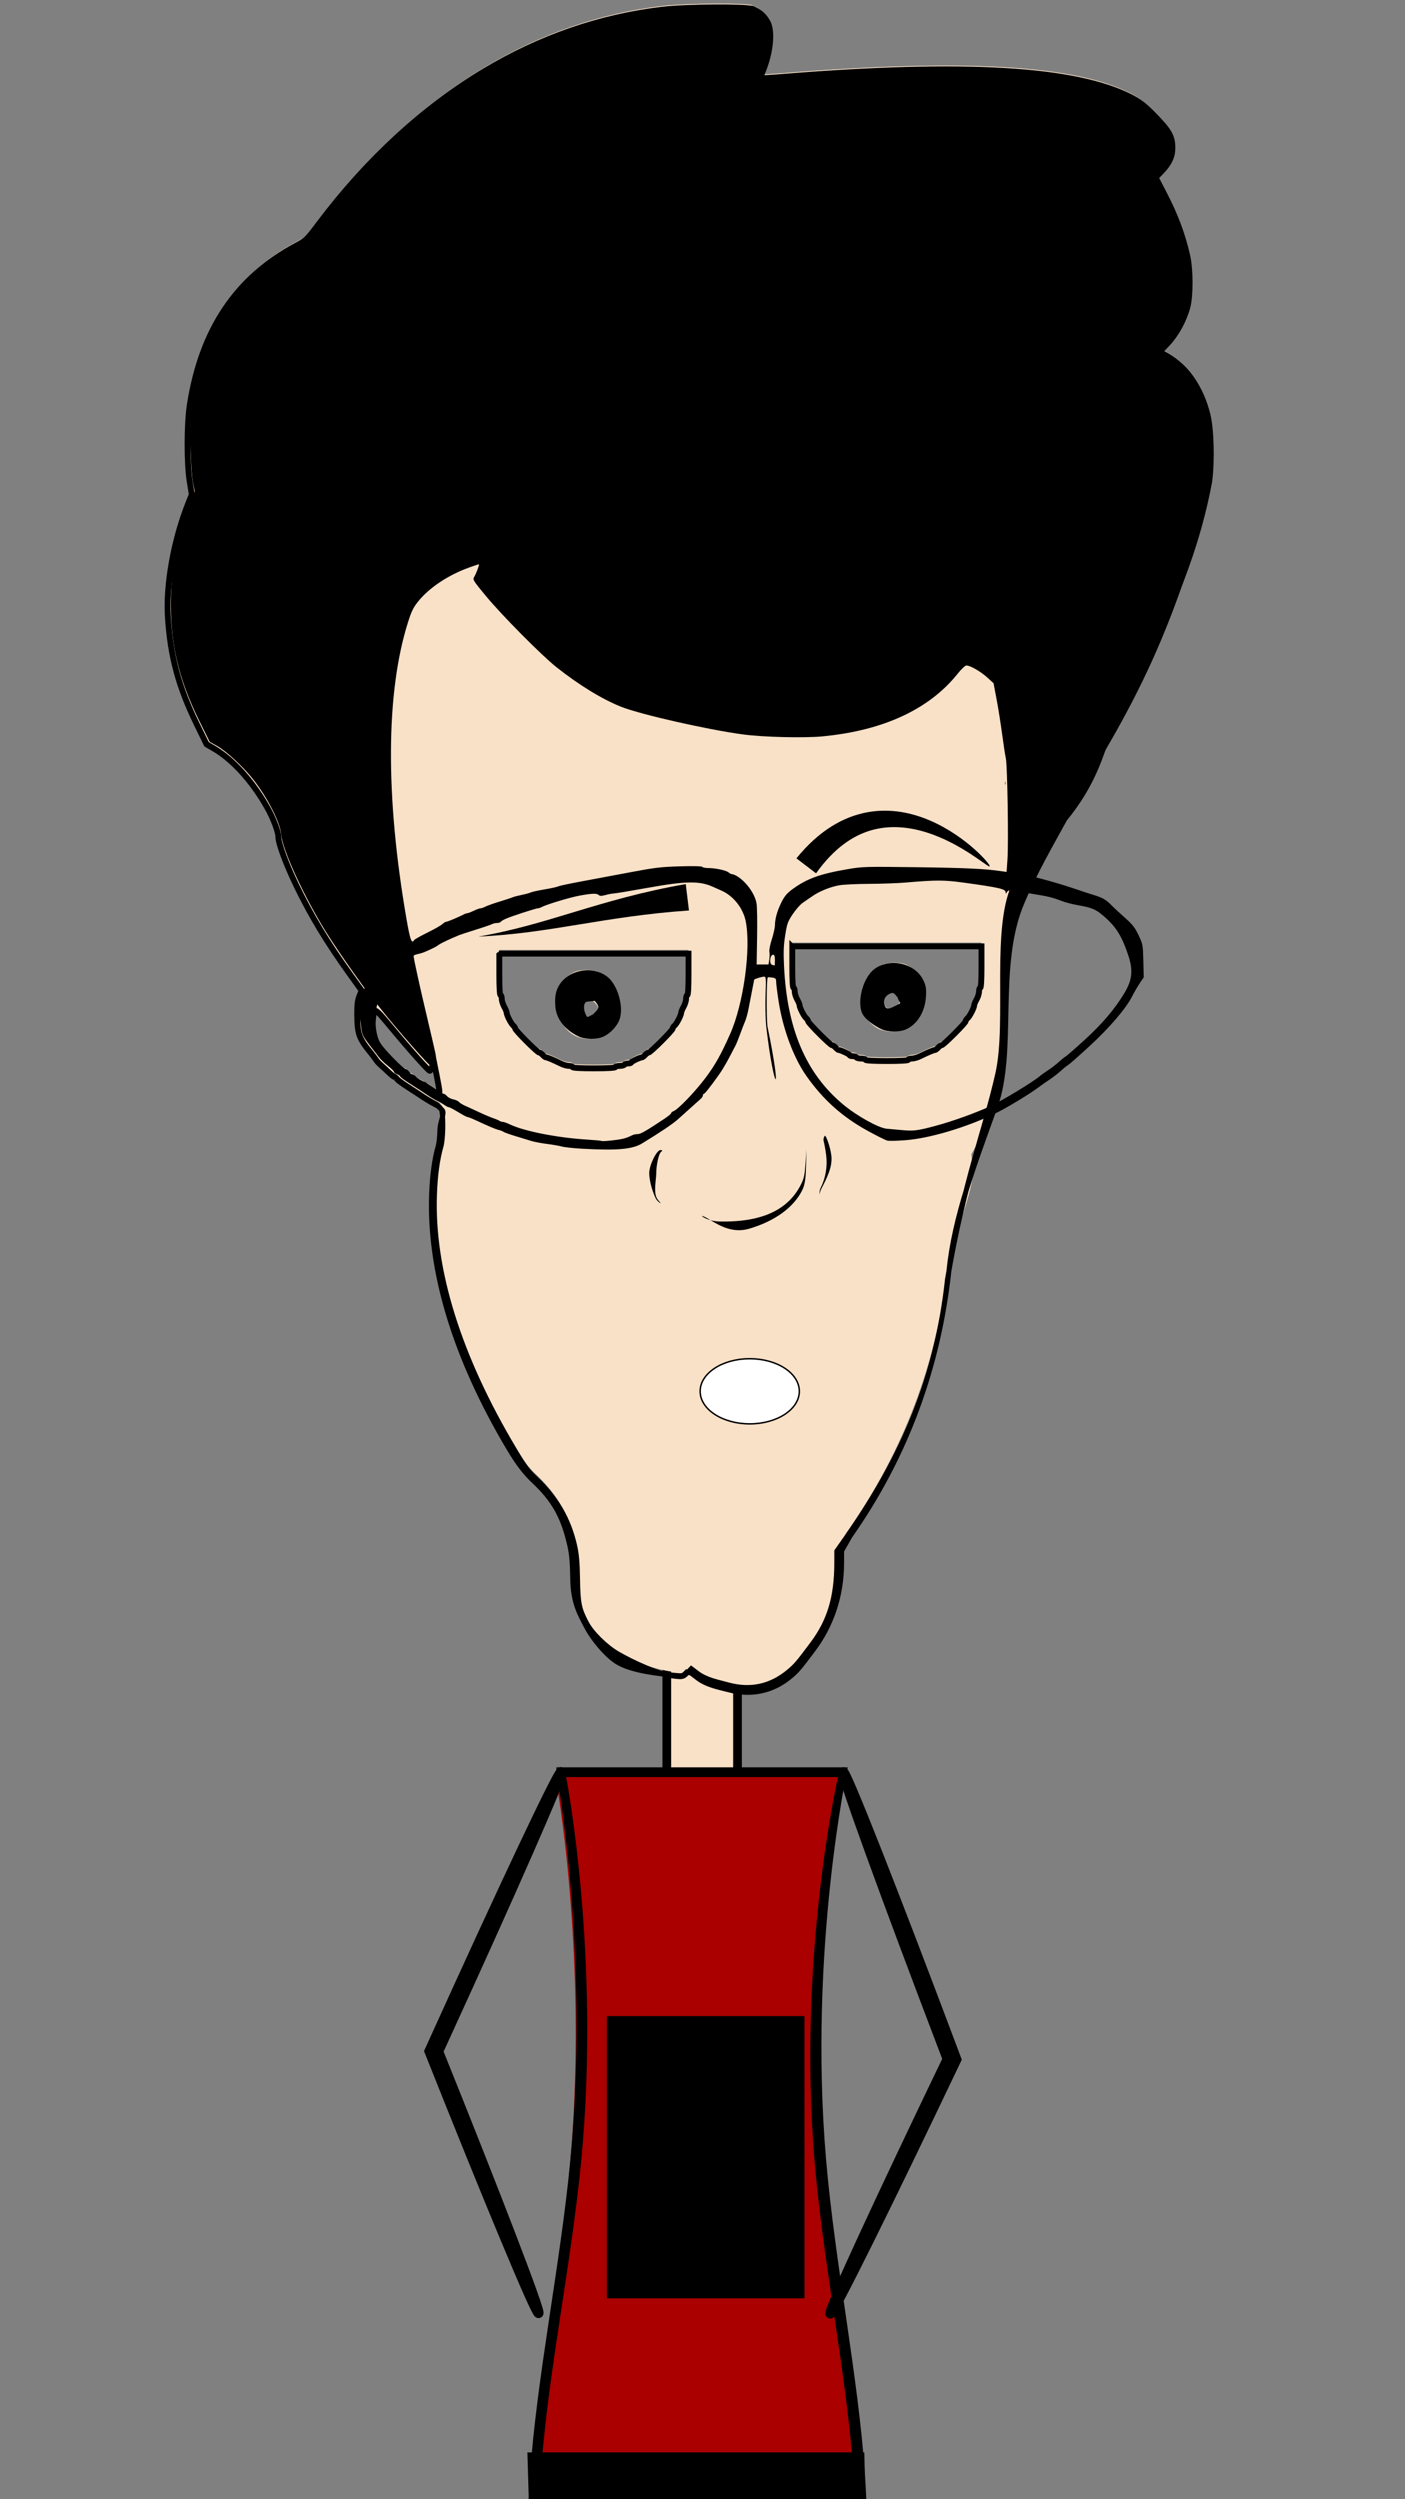 <?xml version="1.0" encoding="UTF-8" standalone="no"?>
<!-- Created with Inkscape (http://www.inkscape.org/) -->

<svg
   xmlns:dc="http://purl.org/dc/elements/1.1/"
   xmlns:cc="http://creativecommons.org/ns#"
   xmlns:rdf="http://www.w3.org/1999/02/22-rdf-syntax-ns#"
   xmlns:svg="http://www.w3.org/2000/svg"
   xmlns="http://www.w3.org/2000/svg"
   xmlns:sodipodi="http://sodipodi.sourceforge.net/DTD/sodipodi-0.dtd"
   xmlns:inkscape="http://www.inkscape.org/namespaces/inkscape"
   id="svg4136"
   version="1.1"
   inkscape:version="0.91 r13725"
   width="1438.75"
   height="2560"
   viewBox="0 0 1438.75 2560"
   sodipodi:docname="3alaaSURPRISED.svg">
  <rect x="0" y="0" width="1438.75" height="2560" fill="#808080" stroke="none"/>
  <defs
     id="defs4140">
    <inkscape:path-effect
       effect="powerstroke"
       id="path-effect4188"
       is_visible="true"
       offset_points="0,0.5"
       sort_points="true"
       interpolator_type="CubicBezierJohan"
       interpolator_beta="0.2"
       start_linecap_type="zerowidth"
       linejoin_type="round"
       miter_limit="4"
       end_linecap_type="zerowidth"
       cusp_linecap_type="round" />
    <inkscape:path-effect
       effect="powerstroke"
       id="path-effect4159"
       is_visible="true"
       offset_points="0,-13.608"
       sort_points="true"
       interpolator_type="Linear"
       interpolator_beta="0.2"
       start_linecap_type="zerowidth"
       linejoin_type="round"
       miter_limit="4"
       end_linecap_type="zerowidth"
       cusp_linecap_type="round" />
    <inkscape:path-effect
       effect="powerstroke"
       id="path-effect4155"
       is_visible="true"
       offset_points="0,12.649"
       sort_points="true"
       interpolator_type="Linear"
       interpolator_beta="0.2"
       start_linecap_type="zerowidth"
       linejoin_type="round"
       miter_limit="4"
       end_linecap_type="zerowidth"
       cusp_linecap_type="round" />
    <inkscape:path-effect
       effect="skeletal"
       id="path-effect4228"
       is_visible="true"
       pattern="m 2276.578,-1104.576 c 0,-2.76 2.24,-5 5,-5 2.76,0 5,2.24 5,5 0,2.76 -2.24,5 -5,5 -2.76,0 -5,-2.24 -5,-5 z"
       copytype="single_stretched"
       prop_scale="1"
       scale_y_rel="false"
       spacing="0"
       normal_offset="0"
       tang_offset="0"
       prop_units="false"
       vertical_pattern="false"
       fuse_tolerance="0" />
    <inkscape:path-effect
       effect="spiro"
       id="path-effect4226"
       is_visible="true" />
    <inkscape:path-effect
       fuse_tolerance="0"
       vertical_pattern="false"
       prop_units="false"
       tang_offset="0"
       normal_offset="0"
       spacing="0"
       scale_y_rel="false"
       prop_scale="1"
       copytype="single_stretched"
       pattern="m 2415.778,-251.072 c 0,-2.76 2.24,-5 5,-5 2.76,0 5,2.24 5,5 0,2.76 -2.24,5 -5,5 -2.76,0 -5,-2.24 -5,-5 z"
       is_visible="true"
       id="path-effect4222"
       effect="skeletal" />
    <inkscape:path-effect
       is_visible="true"
       id="path-effect4220"
       effect="spiro" />
    <inkscape:path-effect
       fuse_tolerance="0"
       vertical_pattern="false"
       prop_units="false"
       tang_offset="0"
       normal_offset="0"
       spacing="0"
       scale_y_rel="false"
       prop_scale="1"
       copytype="single_stretched"
       pattern="m 413.329,166.006 c 0,-2.76 2.24,-5 5,-5 2.76,0 5,2.24 5,5 0,2.76 -2.24,5 -5,5 -2.76,0 -5,-2.24 -5,-5 z"
       is_visible="true"
       id="path-effect4276"
       effect="skeletal" />
    <inkscape:path-effect
       is_visible="true"
       id="path-effect4274"
       effect="spiro" />
    <inkscape:path-effect
       effect="skeletal"
       id="path-effect4270"
       is_visible="true"
       pattern="m 7.329,162.006 c 0,-2.76 2.24,-5 5,-5 2.76,0 5,2.24 5,5 0,2.76 -2.24,5 -5,5 -2.76,0 -5,-2.24 -5,-5 z"
       copytype="single_stretched"
       prop_scale="1"
       scale_y_rel="false"
       spacing="0"
       normal_offset="0"
       tang_offset="0"
       prop_units="false"
       vertical_pattern="false"
       fuse_tolerance="0" />
    <inkscape:path-effect
       effect="spiro"
       id="path-effect4268"
       is_visible="true" />
  </defs>
  <sodipodi:namedview
     pagecolor="#ffffff"
     bordercolor="#666666"
     borderopacity="1"
     objecttolerance="10"
     gridtolerance="10"
     guidetolerance="10"
     inkscape:pageopacity="0"
     inkscape:pageshadow="2"
     inkscape:window-width="2434"
     inkscape:window-height="1471"
     id="namedview4138"
     showgrid="false"
     showguides="true"
     inkscape:zoom="0.78281252"
     inkscape:cx="840.15953"
     inkscape:cy="1361.6289"
     inkscape:window-x="126"
     inkscape:window-y="55"
     inkscape:window-maximized="1"
     inkscape:current-layer="svg4136" />
  <rect
     style="fill:#f8e1c7;fill-opacity:1;fill-rule:evenodd;stroke:#000000;stroke-width:8.919;stroke-linecap:round;stroke-linejoin:miter;stroke-miterlimit:4;stroke-dasharray:none;stroke-opacity:1"
     id="rect4280"
     width="72.418"
     height="151.907"
     x="682.81"
     y="1681.925"
     inkscape:export-xdpi="90"
     inkscape:export-ydpi="90" />
  <path
     inkscape:export-ydpi="90"
     inkscape:export-xdpi="90"
     sodipodi:nodetypes="cccsssscc"
     inkscape:connector-curvature="0"
     id="path4282"
     d="m 569.55,1818.802 0,2.5 0,2.5 c 0,0 33.57,185.425 13.717,398.804 -19.853,213.379 -93.128,454.712 19.281,566.526 51.282,51.011 162.308,50.743 213.839,0 113.587,-111.849 38.856,-354.432 21.135,-569.052 -17.721,-214.62 21.568,-401.278 21.568,-401.278 z"
     style="color:#000000;font-style:normal;font-variant:normal;font-weight:normal;font-stretch:normal;font-size:medium;line-height:normal;font-family:sans-serif;text-indent:0;text-align:start;text-decoration:none;text-decoration-line:none;text-decoration-style:solid;text-decoration-color:#000000;letter-spacing:normal;word-spacing:normal;text-transform:none;direction:ltr;block-progression:tb;writing-mode:lr-tb;baseline-shift:baseline;text-anchor:start;white-space:normal;clip-rule:nonzero;display:inline;overflow:visible;visibility:visible;opacity:1;isolation:auto;mix-blend-mode:normal;color-interpolation:sRGB;color-interpolation-filters:linearRGB;solid-color:#000000;solid-opacity:1;fill:#aa0000;fill-opacity:1;fill-rule:nonzero;stroke:none;stroke-width:10;stroke-linecap:round;stroke-linejoin:miter;stroke-miterlimit:4;stroke-dasharray:none;stroke-dashoffset:0;stroke-opacity:1;color-rendering:auto;image-rendering:auto;shape-rendering:auto;text-rendering:auto;enable-background:accumulate" />
  <path
     style="color:#000000;font-style:normal;font-variant:normal;font-weight:normal;font-stretch:normal;font-size:medium;line-height:normal;font-family:sans-serif;text-indent:0;text-align:start;text-decoration:none;text-decoration-line:none;text-decoration-style:solid;text-decoration-color:#000000;letter-spacing:normal;word-spacing:normal;text-transform:none;direction:ltr;block-progression:tb;writing-mode:lr-tb;baseline-shift:baseline;text-anchor:start;white-space:normal;clip-rule:nonzero;display:inline;overflow:visible;visibility:visible;opacity:1;isolation:auto;mix-blend-mode:normal;color-interpolation:sRGB;color-interpolation-filters:linearRGB;solid-color:#000000;solid-opacity:1;fill:#000000;fill-opacity:1;fill-rule:nonzero;stroke:none;stroke-width:10;stroke-linecap:round;stroke-linejoin:miter;stroke-miterlimit:4;stroke-dasharray:none;stroke-dashoffset:0;stroke-opacity:1;color-rendering:auto;image-rendering:auto;shape-rendering:auto;text-rendering:auto;enable-background:accumulate"
     d="m 569.77,1810.35 0,2.5 0,2.5 c 0,0 34.589,185.425 14.134,398.804 -20.455,213.379 -95.955,454.712 19.866,566.526 52.839,51.011 167.236,50.743 220.332,0 117.036,-111.849 40.036,-354.432 21.777,-569.052 -18.259,-214.62 22.223,-401.278 22.223,-401.278 z m 10,10 278.332,0 c 0,0 -41.66,182.835 -23.989,393.045 17.67,210.209 94.67,447.792 -20.011,557.286 -48.298,46.114 -152.277,46.367 -200.332,0 -114.055,-110.047 -38.555,-347.63 -18.541,-557.701 20.014,-210.071 -15.459,-392.63 -15.459,-392.63 z"
     id="rect4211"
     inkscape:connector-curvature="0"
     sodipodi:nodetypes="cccssssccccssssc"
     inkscape:export-xdpi="90"
     inkscape:export-ydpi="90" />
  <path
     inkscape:connector-curvature="0"
     id="path4207"
     d="m 746.581,1725.762 c -10.368,-2.716 -24.263,-7.484 -32.326,-16.11 l -6.432,-4.881 -4.193,4.381 c -4.088,4.271 -4.382,4.364 -11.693,3.69 -16.801,-1.55 -44.296,-10.457 -59.333,-19.221 -12.025,-7.009 -26.381,-21.206 -31.661,-31.31 -7.517,-14.384 -8.582,-19.674 -8.99,-44.651 -0.279,-17.058 -0.988,-29.279 -2.933,-37.987 -6.07,-27.186 -18.937,-49.441 -40.096,-69.349 -8.227,-7.74 -11.647,-12.368 -22.019,-29.789 -56.6,-95.066 -84.225,-183.437 -81.473,-260.625 0.71,-19.919 2.921,-36.307 6.66,-49.364 2,-6.985 2.568,-27.344 0.997,-35.719 -0.665,-3.545 -1.844,-4.765 -7.223,-7.473 -3.536,-1.78 -9.062,-5.027 -12.281,-7.215 -3.219,-2.188 -10.25,-6.777 -15.625,-10.197 -5.375,-3.42 -10.507,-7.217 -11.405,-8.438 -0.898,-1.22 -2.098,-2.219 -2.666,-2.219 -0.568,0 -3.216,-2.109 -5.886,-4.688 -2.67,-2.578 -6.251,-5.866 -7.96,-7.306 -1.708,-1.44 -3.95,-3.903 -4.981,-5.473 -1.031,-1.57 -2.853,-4.048 -4.048,-5.506 -13.661,-16.675 -15.099,-20.583 -15.242,-41.402 -0.064,-9.381 0.491,-13.95 2.223,-18.31 l 2.309,-5.81 -12.576,-17.523 c -22.845,-31.831 -39.212,-58.945 -53.929,-89.34 -10.695,-22.089 -18.737,-43.703 -18.737,-50.359 0,-5.278 -4.933,-18.544 -10.878,-29.252 -15.153,-27.294 -35.531,-49.95 -55.18,-61.346 l -7.431,-4.31 -10.049,-20.625 c -18.785,-38.553 -27.049,-69.241 -29.625,-110 -2.096,-33.163 6.144,-79.034 20.855,-116.1 l 3.661,-9.225 -2.168,-13.275 c -2.938,-17.989 -2.897,-58.989 0.079,-78.275 11.918,-77.257 47.621,-130.547 109.68,-163.706 9.701,-5.184 10.54,-6.001 22.535,-21.976 49.155,-65.46 107.386,-119.144 169.771,-156.512 57.484,-34.433 118.379,-55.436 182.5,-62.945 23.707,-2.776 84.452,-3.218 91.67,-0.666 6.45,2.28 13.226,8.44 15.999,14.544 4.462,9.823 2.249,30.485 -5.243,48.944 -1.514,3.73 -2.516,7.018 -2.227,7.307 0.289,0.289 10.347,-0.267 22.351,-1.234 185.682,-14.97 300.178,-8.282 356.518,20.823 8.219,4.246 12.989,7.995 23.536,18.498 15.475,15.412 19.121,21.729 19.144,33.173 0.018,9.154 -3.25,16.168 -11.494,24.665 l -5.739,5.915 8.3,15.973 c 11.927,22.951 19.253,42.518 24.223,64.698 3.05,13.614 3.107,40.593 0.109,51.875 -3.604,13.563 -11.454,27.969 -20.417,37.47 l -8.064,8.548 7.052,4.035 c 20.267,11.595 35.052,32.865 41.901,60.276 3.714,14.866 4.595,47.494 1.846,68.421 -134.483,195.337 -204.238,390.401 -206.315,456.326 -5.5,1.878 2.088,116.714 -7.582,158.079 -5.325,22.779 -19.251,55.844 -20.754,59.969 -1.503,4.125 -4.143,10.031 -5.867,13.125 l -3.135,5.625 1.645,15 c 2.143,19.537 -23.833,80.269 -25.961,100 -10.611,98.397 -45.17,189.449 -103.429,272.5 l -10.522,19 -0.023,12.533 c -0.063,34.943 -7.328,59.02 -24.885,82.467 -14.887,19.881 -16.824,22.147 -24.15,28.244 -17.985,14.967 -38.22,19.502 -60.718,13.608 z m -296.627,-611.789 c -0.059,-1.547 -1.352,-9 -2.872,-16.562 l -2.764,-13.75 -1.6,4.688 c -0.88,2.578 -2.052,4.688 -2.605,4.688 -1.398,0 -19.801,-20.636 -39.275,-44.04 -18.117,-21.773 -17.636,-21.589 -19.05,-7.299 -0.708,7.153 1.5,18.327 4.727,23.919 3.937,6.824 25.333,28.669 28.08,28.669 0.614,0 1.819,1.125 2.677,2.5 0.859,1.375 2.331,2.5 3.273,2.5 0.941,0 2.483,0.935 3.427,2.078 0.944,1.143 3.966,3.153 6.716,4.466 2.75,1.313 7.806,4.316 11.236,6.672 7.348,5.048 8.174,5.2 8.031,1.472 z m 180.108,-24.688 c 0,-0.688 1.935,-1.25 4.301,-1.25 2.366,0 4.649,-0.562 5.074,-1.25 0.425,-0.688 2.146,-1.25 3.824,-1.25 1.678,0 3.051,-0.43 3.051,-0.955 0,-0.952 9.075,-5.295 11.065,-5.295 0.576,0 2.066,-1.125 3.31,-2.5 1.244,-1.375 2.868,-2.5 3.608,-2.5 1.814,0 24.517,-22.697 24.517,-24.51 0,-0.789 0.877,-2.162 1.95,-3.052 2.192,-1.819 6.8,-10.804 6.8,-13.26 0,-0.881 1.125,-3.605 2.5,-6.053 1.375,-2.448 2.5,-6.121 2.5,-8.163 0,-2.042 0.562,-3.712 1.25,-3.712 0.784,0 1.25,-7.917 1.25,-21.25 l 0,-21.25 -96.875,0 -96.875,0 0,21.25 c 0,13.333 0.466,21.25 1.25,21.25 0.688,0 1.25,1.67 1.25,3.712 0,2.042 1.125,5.715 2.5,8.163 1.375,2.448 2.5,5.172 2.5,6.053 0,2.455 4.608,11.44 6.8,13.26 1.072,0.89 1.95,2.242 1.95,3.004 0,1.817 22.659,24.558 24.469,24.558 0.766,0 2.412,1.125 3.656,2.5 1.244,1.375 2.793,2.5 3.442,2.5 1.306,0 7.737,2.71 15.113,6.367 2.643,1.311 6.44,2.383 8.438,2.383 1.998,0 3.632,0.562 3.632,1.25 0,0.786 8.125,1.25 21.875,1.25 13.75,0 21.875,-0.464 21.875,-1.25 z m -38.446,-27.081 c -12.78,-4.524 -22.224,-20.439 -22.13,-37.294 0.072,-12.882 6.186,-22.654 18.076,-28.89 6.375,-3.343 20.26,-3.147 26.875,0.38 10.739,5.726 19.018,19.198 20.294,33.024 2.17,23.514 -20.531,40.773 -43.114,32.78 z m 17.878,-23.488 c 1.688,-1.688 3.068,-4.244 3.068,-5.682 0,-3.373 -5.378,-8.75 -8.75,-8.75 -3.373,0 -8.75,5.378 -8.75,8.75 0,3.373 5.378,8.75 8.75,8.75 1.438,0 3.994,-1.381 5.682,-3.068 z m -7.489,-18.291 c 1.288,-2.084 -1.609,-4.474 -3.333,-2.75 -1.442,1.442 -0.54,4.109 1.391,4.109 0.606,0 1.48,-0.612 1.942,-1.359 z m 328.058,61.359 c 0,-0.688 1.634,-1.25 3.632,-1.25 1.998,0 5.794,-1.072 8.438,-2.383 7.376,-3.657 13.808,-6.367 15.113,-6.367 0.649,0 2.198,-1.125 3.442,-2.5 1.244,-1.375 2.868,-2.5 3.608,-2.5 1.814,0 24.517,-22.697 24.517,-24.51 0,-0.789 0.877,-2.162 1.95,-3.052 2.192,-1.819 6.8,-10.804 6.8,-13.26 0,-0.881 1.125,-3.605 2.5,-6.053 1.375,-2.448 2.5,-6.121 2.5,-8.163 0,-2.042 0.562,-3.712 1.25,-3.712 0.784,0 1.25,-7.917 1.25,-21.25 l 0,-21.25 -96.875,0 -96.875,0 0,21.25 c 0,13.333 0.466,21.25 1.25,21.25 0.688,0 1.25,1.67 1.25,3.712 0,2.042 1.125,5.715 2.5,8.163 1.375,2.448 2.5,5.172 2.5,6.053 0,2.455 4.608,11.44 6.8,13.26 1.072,0.89 1.95,2.242 1.95,3.004 0,1.817 22.659,24.558 24.469,24.558 0.766,0 2.412,1.125 3.656,2.5 1.244,1.375 2.734,2.5 3.31,2.5 1.99,0 11.065,4.343 11.065,5.295 0,0.525 1.373,0.955 3.051,0.955 1.678,0 3.399,0.562 3.824,1.25 0.425,0.688 2.708,1.25 5.074,1.25 2.366,0 4.301,0.562 4.301,1.25 0,0.786 8.125,1.25 21.875,1.25 13.75,0 21.875,-0.464 21.875,-1.25 z m -28.446,-27.081 c -7.46,-2.64 -15.857,-11.425 -18.486,-19.34 -5.382,-16.204 3.58,-38.346 18.807,-46.465 6.614,-3.527 20.5,-3.723 26.875,-0.38 11.89,6.236 18.004,16.007 18.076,28.89 0.154,27.498 -21.816,45.596 -45.272,37.294 z m 16.628,-23.488 c 1.688,-1.688 3.068,-4.244 3.068,-5.682 0,-1.438 -1.381,-3.994 -3.068,-5.682 -1.688,-1.688 -4.244,-3.068 -5.682,-3.068 -1.438,0 -3.994,1.381 -5.682,3.068 -1.688,1.688 -3.068,4.244 -3.068,5.682 0,1.438 1.381,3.994 3.068,5.682 1.688,1.688 4.244,3.068 5.682,3.068 1.438,0 3.994,-1.381 5.682,-3.068 z m 0.01,-18.291 c 1.288,-2.084 -1.609,-4.474 -3.333,-2.75 -1.442,1.442 -0.54,4.109 1.391,4.109 0.606,0 1.48,-0.612 1.942,-1.359 z M 1029.566,800.874 c -0.415,-0.415 -0.711,0.323 -0.656,1.641 0.06,1.456 0.356,1.752 0.755,0.755 0.361,-0.902 0.317,-1.98 -0.099,-2.396 z"
     style="fill:#f8e1c7"
     sodipodi:nodetypes="cscccsssssssssscccssccccccssssscssscscssssssssssscscsssscssccssccscsccsscccsccsssssssccscsssssscsscssssscccssssscsscssssssssssssssssssscsssssscsscssssscccssssscsscssssssssssscssssssssssssssscsccc"
     inkscape:export-xdpi="90"
     inkscape:export-ydpi="90" />
  <path
     style="color:#000000;font-style:normal;font-variant:normal;font-weight:normal;font-stretch:normal;font-size:medium;line-height:normal;font-family:sans-serif;text-indent:0;text-align:start;text-decoration:none;text-decoration-line:none;text-decoration-style:solid;text-decoration-color:#000000;letter-spacing:normal;word-spacing:normal;text-transform:none;direction:ltr;block-progression:tb;writing-mode:lr-tb;baseline-shift:baseline;text-anchor:start;white-space:normal;clip-rule:nonzero;display:inline;overflow:visible;visibility:visible;opacity:1;isolation:auto;mix-blend-mode:normal;color-interpolation:sRGB;color-interpolation-filters:linearRGB;solid-color:#000000;solid-opacity:1;fill:#000000;fill-opacity:1;fill-rule:nonzero;stroke:#000000;stroke-width:5;stroke-linecap:butt;stroke-linejoin:miter;stroke-miterlimit:4;stroke-dasharray:none;stroke-dashoffset:0;stroke-opacity:1;color-rendering:auto;image-rendering:auto;shape-rendering:auto;text-rendering:auto;enable-background:accumulate"
     d="M 730.832,7.016 C 711.769,7.154 690.659,7.956 678.76,9.35 614.568,16.867 553.601,37.894 496.061,72.361 433.613,109.768 375.336,163.496 326.146,229.002 c -5.997,7.986 -9.201,12.173 -12.078,14.979 -2.877,2.806 -5.447,4.268 -10.293,6.857 -62.185,33.226 -98.002,86.699 -109.938,164.07 -2.991,19.39 -3.035,60.322 -0.078,78.432 l 2.145,13.139 -3.609,9.098 c -14.74,37.138 -22.994,83.04 -20.891,116.314 2.579,40.81 10.871,71.592 29.676,110.188 l 10.117,20.764 7.562,4.385 c 19.529,11.327 39.875,33.926 54.992,61.156 2.958,5.329 5.67,11.304 7.637,16.594 1.967,5.289 3.178,9.933 3.178,12.416 0,3.529 2.036,10.551 5.391,19.566 3.354,9.015 8.044,19.952 13.398,31.01 14.729,30.421 31.115,57.566 53.973,89.414 l 12.416,17.301 -2.207,5.557 c -1.763,4.438 -2.324,9.097 -2.26,18.498 0.143,20.842 1.681,25.023 15.355,41.715 1.177,1.437 3.002,3.919 4.018,5.465 1.082,1.647 3.318,4.098 5.076,5.58 1.685,1.42 5.272,4.713 7.934,7.283 1.345,1.299 2.684,2.479 3.768,3.342 0.542,0.432 1.019,0.784 1.412,1.037 0.197,0.126 0.371,0.228 0.533,0.305 0.162,0.077 0.294,0.145 0.52,0.145 -0.009,0 0.445,0.166 0.891,0.537 0.446,0.371 0.948,0.901 1.373,1.478 0.286,0.389 0.783,0.847 1.486,1.438 0.703,0.591 1.603,1.294 2.643,2.062 2.079,1.538 4.713,3.346 7.41,5.062 5.37,3.418 12.405,8.009 15.613,10.19 3.249,2.208 8.771,5.452 12.338,7.248 2.676,1.347 4.27,2.316 5.244,3.324 0.974,1.008 1.388,2.065 1.713,3.795 0.77,4.105 1.027,11.285 0.832,18.273 -0.195,6.988 -0.85,13.834 -1.818,17.215 -3.755,13.113 -5.969,29.539 -6.68,49.484 -2.757,77.321 24.912,165.777 81.545,260.898 10.377,17.429 13.857,22.137 22.105,29.898 21.097,19.85 33.899,41.996 39.949,69.092 1.936,8.669 2.643,16.84 2.922,33.887 0.408,24.99 1.515,30.463 9.047,44.875 5.363,10.263 19.723,24.442 31.852,31.512 15.138,8.824 42.613,21.726 59.539,23.287 3.658,0.338 5.61,0.506 7.252,-0.012 1.642,-0.518 2.801,-1.693 4.848,-3.832 l 3.885,-4.059 6.078,4.611 c 9.309,7.064 21.615,9.212 31.965,12.02 l -0.012,0.031 0.549,0.144 c 22.63,5.929 43.075,1.347 61.164,-13.707 7.339,-6.108 9.342,-8.445 24.23,-28.328 17.615,-23.525 24.922,-47.756 24.984,-82.768 l 0.021,-12.375 10.432,-14.871 c 58.304,-83.116 92.317,-165.221 102.937,-263.7 17.417,-102.495 38.504,-152.394 51.547,-210.591 12.095,-53.966 -5.04,-152.026 18.294,-196.052 23.334,-44.026 63.394,-62.922 87.429,-130.177 24.035,-67.255 88.045,-154.868 111.277,-280.326 0.69,-5.252 1.153,-11.227 1.401,-17.471 0.248,-6.244 0.282,-12.755 0.111,-19.08 -0.17,-6.325 -0.544,-12.462 -1.109,-17.957 -0.566,-5.495 -1.323,-10.347 -2.261,-14.1 -6.875,-27.516 -21.733,-48.916 -42.137,-60.59 l -6.5,-3.721 7.627,-8.084 c 9.036,-9.579 16.909,-24.033 20.537,-37.686 3.05,-11.475 2.978,-38.364 -0.103,-52.113 -4.979,-22.221 -12.326,-41.839 -24.268,-64.818 l -8.135,-15.654 5.488,-5.654 c 8.293,-8.548 11.653,-15.74 11.635,-25.014 -0.012,-5.775 -0.953,-10.341 -3.844,-15.35 -2.89,-5.008 -7.699,-10.462 -15.447,-18.178 -10.558,-10.515 -15.405,-14.323 -23.66,-18.588 -56.557,-29.217 -171.077,-35.849 -356.787,-20.877 -5.999,0.484 -11.512,0.865 -15.557,1.088 -2.022,0.112 -3.679,0.183 -4.84,0.209 -0.581,0.013 -1.039,0.016 -1.348,0.006 -0.041,-0.001 -0.054,-0.004 -0.09,-0.006 0.009,-0.071 0.009,-0.115 0.027,-0.211 0.071,-0.376 0.213,-0.918 0.412,-1.57 0.397,-1.304 1.023,-3.049 1.775,-4.902 3.764,-9.274 6.199,-19.093 7.137,-27.846 0.938,-8.753 0.396,-16.432 -1.902,-21.492 C 784.094,17.249 777.267,11.047 770.654,8.709 769.646,8.353 767.909,8.091 765.496,7.863 763.083,7.635 760.019,7.456 756.473,7.318 749.381,7.044 740.364,6.946 730.832,7.016 Z m 0.008,1 c 9.52,-0.069 18.525,0.027 25.594,0.301 3.534,0.137 6.584,0.318 8.967,0.543 2.383,0.225 4.124,0.51 4.92,0.791 6.287,2.222 13.012,8.34 15.711,14.281 2.164,4.763 2.745,12.324 1.818,20.973 -0.926,8.649 -3.342,18.391 -7.07,27.576 -0.762,1.877 -1.395,3.641 -1.805,4.986 -0.205,0.673 -0.355,1.237 -0.438,1.676 -0.042,0.219 -0.067,0.406 -0.07,0.578 -0.004,0.172 -0.06,0.353 0.195,0.607 0.144,0.144 0.218,0.138 0.281,0.154 0.063,0.017 0.118,0.026 0.178,0.033 0.12,0.015 0.258,0.024 0.43,0.029 0.343,0.011 0.812,0.007 1.402,-0.006 1.181,-0.027 2.844,-0.099 4.873,-0.211 4.057,-0.224 9.575,-0.606 15.58,-1.09 185.654,-14.967 300.126,-8.223 356.248,20.77 8.182,4.227 12.878,7.916 23.414,18.408 7.727,7.696 12.478,13.105 15.285,17.969 2.807,4.864 3.7,9.182 3.711,14.852 0.018,9.034 -3.16,15.869 -11.354,24.314 l -5.99,6.174 8.467,16.293 c 11.912,22.922 19.219,42.437 24.18,64.576 3.02,13.477 3.06,40.547 0.113,51.637 -3.581,13.474 -11.407,27.832 -20.297,37.256 l -8.5,9.01 7.604,4.352 c 20.129,11.516 34.842,32.657 41.664,59.963 0.919,3.679 1.665,8.481 2.223,13.939 0.558,5.458 0.93,11.573 1.1,17.88 0.171,6.307 0.141,12.805 -0.102,19.029 -0.243,6.224 -0.701,12.175 -1.385,17.386 -15.023,90.699 -77.432,172.867 -102.934,248.523 -25.502,75.656 -61.062,118.608 -88.453,183.261 -27.391,64.653 -6.611,151.006 -27.302,208.693 -20.69,57.687 -41.883,112.9 -47.282,167.66 -10.602,98.314 -43.129,189.279 -101.342,272.266 l -8.611,15.129 -0.023,12.691 c -0.063,34.874 -11.287,64.8 -28.785,88.168 -14.885,19.879 -16.758,22.073 -24.07,28.158 -17.882,14.881 -39.905,19.37 -62.271,13.51 -10.282,-2.694 -22.803,-4.932 -32.15,-12.025 l -6.787,-5.15 -4.502,-1.297 c -2.041,2.133 -3.071,3.143 -4.426,3.57 -1.355,0.427 -3.206,0.306 -6.859,-0.031 -16.677,-1.538 -44.193,-4.451 -59.127,-13.156 -11.921,-6.949 -26.272,-25.165 -31.469,-35.109 -7.503,-14.357 -14.526,-25.463 -14.934,-50.428 -0.279,-17.069 -0.992,-25.339 -2.945,-34.088 -6.09,-27.276 -15.02,-45.637 -36.24,-65.603 -8.205,-7.72 -15.566,-16.269 -25.934,-33.682 -56.567,-95.01 -82.149,-183.296 -79.402,-260.351 0.709,-19.892 2.918,-36.243 6.641,-49.244 1.032,-3.604 1.661,-10.43 1.857,-17.461 0.196,-7.031 3.951,-14.218 3.15,-18.488 -0.341,-1.815 -2.85,-3.139 -3.977,-4.305 -1.126,-1.165 -0.81,-2.162 -3.514,-3.523 -3.504,-1.764 -9.035,-5.014 -12.225,-7.182 -3.23,-2.196 -10.26,-6.782 -15.639,-10.205 -2.677,-1.704 -5.296,-3.503 -7.352,-5.024 -1.028,-0.76 -1.916,-1.452 -2.596,-2.023 -0.68,-0.571 -1.161,-1.044 -1.324,-1.266 -0.474,-0.643 -1.019,-1.221 -1.539,-1.654 -0.52,-0.433 -0.952,-0.768 -1.529,-0.768 0.084,0 0.012,0 -0.09,-0.047 -0.102,-0.048 -0.249,-0.131 -0.422,-0.242 -0.347,-0.223 -0.805,-0.56 -1.33,-0.979 -1.05,-0.836 -2.371,-2 -3.695,-3.279 -2.678,-2.586 -6.253,-5.868 -7.984,-7.328 -1.658,-1.398 -3.906,-3.873 -4.887,-5.365 -1.047,-1.594 -2.865,-4.068 -4.078,-5.549 -13.647,-16.659 -14.987,-20.293 -15.129,-41.09 -0.064,-9.36 0.486,-13.838 2.188,-18.121 l 2.41,-6.064 -12.736,-17.746 c -22.832,-31.813 -39.181,-58.897 -53.885,-89.266 -5.341,-11.031 -10.019,-21.946 -13.359,-30.924 -3.34,-8.978 -5.328,-16.091 -5.328,-19.217 0,-2.795 -1.254,-7.424 -3.24,-12.764 -1.986,-5.34 -4.713,-11.351 -7.699,-16.73 -15.188,-27.358 -35.598,-50.072 -55.365,-61.537 l -7.301,-4.232 -9.982,-20.488 c -18.764,-38.511 -27.003,-69.105 -29.576,-109.812 -2.089,-33.052 6.14,-78.891 20.822,-115.885 l 3.711,-9.354 -2.189,-13.41 c -2.918,-17.869 -2.879,-58.938 0.08,-78.119 11.9,-77.142 47.488,-130.249 109.42,-163.34 4.855,-2.594 7.555,-4.133 10.521,-7.025 2.966,-2.893 6.179,-7.103 12.178,-15.092 C 376.065,164.19 434.253,110.549 496.574,73.219 554.002,38.819 614.825,17.842 678.875,10.342 690.682,8.959 711.799,8.154 730.84,8.016 Z m 79.976,960.844 0,21.75 c 0,6.672 0.117,11.991 0.332,15.654 0.108,1.832 0.239,3.248 0.398,4.23 0.08,0.491 0.164,0.872 0.271,1.17 0.054,0.149 0.11,0.278 0.207,0.406 0.097,0.128 0.282,0.289 0.541,0.289 -0.031,0 -8.2e-4,-0.016 0.094,0.103 0.095,0.119 0.215,0.346 0.316,0.646 0.202,0.6 0.34,1.488 0.34,2.463 0,2.225 1.142,5.875 2.564,8.408 0.677,1.206 1.296,2.483 1.74,3.559 0.444,1.075 0.695,2.022 0.695,2.25 0,0.77 0.314,1.79 0.789,3.029 0.475,1.239 1.126,2.663 1.846,4.066 0.72,1.403 1.507,2.786 2.26,3.941 0.753,1.156 1.45,2.076 2.088,2.605 0.492,0.408 0.953,0.938 1.277,1.438 0.324,0.5 0.49,0.994 0.49,1.184 0,0.373 0.15,0.548 0.332,0.84 0.182,0.292 0.434,0.639 0.752,1.045 0.636,0.812 1.535,1.854 2.615,3.053 2.161,2.397 5.054,5.414 8.004,8.375 2.95,2.961 5.955,5.864 8.344,8.033 1.194,1.085 2.234,1.985 3.043,2.623 0.405,0.319 0.75,0.573 1.041,0.756 0.291,0.183 0.465,0.332 0.84,0.332 0.139,0 0.74,0.221 1.365,0.648 0.626,0.428 1.326,1.031 1.92,1.688 0.643,0.711 1.344,1.354 1.975,1.83 0.315,0.238 0.612,0.435 0.887,0.58 0.275,0.145 0.512,0.254 0.818,0.254 0.316,0 1.283,0.247 2.395,0.662 1.111,0.415 2.421,0.983 3.668,1.58 1.247,0.597 2.435,1.224 3.293,1.75 0.429,0.263 0.776,0.503 0.996,0.685 0.11,0.091 0.188,0.171 0.221,0.213 0.033,0.042 -0.008,0.043 -0.008,-0.096 0,0.349 0.221,0.608 0.445,0.773 0.225,0.166 0.492,0.282 0.803,0.379 0.622,0.195 1.423,0.303 2.305,0.303 0.783,0 1.59,0.136 2.227,0.344 0.636,0.208 1.086,0.531 1.172,0.67 0.195,0.316 0.492,0.501 0.848,0.672 0.356,0.171 0.784,0.314 1.268,0.434 0.968,0.238 2.16,0.381 3.383,0.381 1.143,0 2.184,0.14 2.898,0.348 0.357,0.104 0.633,0.228 0.781,0.33 0.149,0.102 0.121,0.135 0.121,0.072 0,0.265 0.169,0.449 0.299,0.545 0.13,0.096 0.26,0.153 0.412,0.207 0.303,0.107 0.693,0.19 1.197,0.27 1.008,0.159 2.462,0.291 4.346,0.398 3.767,0.215 9.24,0.33 16.121,0.33 6.881,0 12.356,-0.115 16.123,-0.33 1.884,-0.108 3.337,-0.239 4.346,-0.398 0.504,-0.08 0.894,-0.163 1.197,-0.27 0.152,-0.053 0.282,-0.111 0.412,-0.207 0.13,-0.096 0.297,-0.28 0.297,-0.545 0,0.026 -0.014,0 0.102,-0.096 0.115,-0.094 0.337,-0.214 0.629,-0.315 0.585,-0.201 1.451,-0.34 2.402,-0.34 2.176,0 5.944,-1.089 8.66,-2.436 3.68,-1.825 7.125,-3.412 9.805,-4.541 1.34,-0.565 2.488,-1.015 3.373,-1.32 0.885,-0.305 1.559,-0.453 1.713,-0.453 0.613,0 1.134,-0.353 1.791,-0.83 0.657,-0.477 1.376,-1.12 2.021,-1.834 0.595,-0.658 1.291,-1.262 1.908,-1.689 0.618,-0.428 1.214,-0.646 1.33,-0.646 0.374,0 0.548,-0.149 0.84,-0.332 0.291,-0.183 0.638,-0.435 1.043,-0.754 0.811,-0.637 1.852,-1.535 3.049,-2.617 2.393,-2.165 5.404,-5.063 8.359,-8.018 2.956,-2.955 5.854,-5.967 8.02,-8.359 1.083,-1.196 1.982,-2.236 2.619,-3.047 0.319,-0.405 0.573,-0.751 0.756,-1.043 0.183,-0.291 0.33,-0.466 0.33,-0.84 0,-0.209 0.17,-0.711 0.494,-1.219 0.324,-0.508 0.785,-1.042 1.275,-1.449 0.637,-0.529 1.335,-1.45 2.088,-2.605 0.753,-1.156 1.54,-2.538 2.26,-3.941 0.72,-1.404 1.371,-2.827 1.846,-4.066 0.475,-1.239 0.787,-2.259 0.787,-3.029 0,-0.228 0.253,-1.175 0.697,-2.25 0.444,-1.075 1.063,-2.353 1.74,-3.559 1.423,-2.533 2.564,-6.183 2.564,-8.408 0,-0.975 0.138,-1.863 0.34,-2.463 0.101,-0.3 0.222,-0.527 0.316,-0.646 0.095,-0.119 0.124,-0.103 0.094,-0.103 0.259,0 0.444,-0.161 0.541,-0.289 0.097,-0.128 0.153,-0.257 0.207,-0.406 0.108,-0.298 0.192,-0.678 0.272,-1.17 0.159,-0.983 0.291,-2.399 0.398,-4.23 0.215,-3.664 0.332,-8.982 0.332,-15.654 l 0,-21.75 -97.377,0 -97.375,0 z m 1,1 96.375,0 96.377,0 0,20.75 c 0,6.661 -0.117,11.968 -0.33,15.596 -0.107,1.814 -0.24,3.211 -0.389,4.129 -0.074,0.459 -0.155,0.803 -0.223,0.99 -0.034,0.094 -0.069,0.146 -0.064,0.141 0,-0.01 0.095,-0.105 0.256,-0.105 -0.374,0 -0.675,0.225 -0.879,0.482 -0.204,0.258 -0.353,0.577 -0.479,0.949 -0.251,0.745 -0.393,1.714 -0.393,2.781 0,1.858 -1.11,5.554 -2.438,7.918 -0.698,1.242 -1.329,2.549 -1.791,3.668 -0.462,1.119 -0.773,1.978 -0.773,2.631 0,0.457 -0.263,1.479 -0.721,2.672 -0.457,1.193 -1.095,2.59 -1.801,3.967 -0.706,1.377 -1.481,2.736 -2.209,3.853 -0.728,1.117 -1.43,2 -1.889,2.381 -0.582,0.483 -1.096,1.081 -1.479,1.68 -0.382,0.599 -0.652,1.178 -0.652,1.758 0,-0.147 -0.027,0.068 -0.178,0.309 -0.151,0.24 -0.388,0.568 -0.693,0.957 -0.612,0.778 -1.5,1.808 -2.574,2.994 -2.148,2.373 -5.04,5.376 -7.986,8.322 -2.947,2.946 -5.951,5.835 -8.324,7.982 -1.187,1.074 -2.216,1.963 -2.994,2.574 -0.389,0.306 -0.717,0.543 -0.957,0.693 -0.24,0.151 -0.456,0.178 -0.309,0.178 -0.623,0 -1.21,0.346 -1.9,0.824 -0.69,0.478 -1.429,1.122 -2.078,1.84 -0.598,0.661 -1.279,1.268 -1.869,1.697 -0.591,0.429 -1.168,0.639 -1.203,0.639 -0.499,0 -1.12,0.191 -2.039,0.508 -0.919,0.317 -2.082,0.774 -3.436,1.344 -2.706,1.14 -6.166,2.736 -9.861,4.568 -2.57,1.274 -6.396,2.33 -8.215,2.33 -1.046,0 -1.997,0.143 -2.729,0.395 -0.366,0.126 -0.678,0.277 -0.932,0.482 -0.253,0.205 -0.473,0.503 -0.473,0.873 0,-0.166 0.105,-0.255 0.109,-0.258 0.004,0 -0.053,0.032 -0.15,0.066 -0.195,0.069 -0.547,0.15 -1.02,0.225 -0.945,0.149 -2.382,0.282 -4.248,0.389 -3.733,0.213 -9.197,0.328 -16.066,0.328 -6.869,0 -12.332,-0.115 -16.064,-0.328 -1.866,-0.107 -3.303,-0.24 -4.248,-0.389 -0.472,-0.074 -0.825,-0.156 -1.02,-0.225 -0.097,-0.034 -0.155,-0.069 -0.15,-0.066 0.004,0 0.107,0.091 0.107,0.258 0,-0.406 -0.268,-0.701 -0.557,-0.898 -0.288,-0.197 -0.644,-0.342 -1.066,-0.465 -0.845,-0.245 -1.955,-0.387 -3.178,-0.387 -1.143,0 -2.273,-0.137 -3.145,-0.352 -0.436,-0.107 -0.806,-0.235 -1.072,-0.363 -0.266,-0.128 -0.415,-0.269 -0.432,-0.297 -0.339,-0.549 -0.961,-0.851 -1.711,-1.096 -0.75,-0.245 -1.642,-0.393 -2.537,-0.393 -0.796,0 -1.522,-0.106 -2.006,-0.258 -0.242,-0.076 -0.423,-0.166 -0.508,-0.229 -0.085,-0.063 -0.039,-0.055 -0.039,0.031 0,-0.258 -0.11,-0.401 -0.211,-0.527 -0.101,-0.127 -0.219,-0.239 -0.361,-0.357 -0.284,-0.237 -0.662,-0.492 -1.115,-0.769 -0.906,-0.556 -2.113,-1.193 -3.383,-1.801 -1.27,-0.608 -2.6,-1.186 -3.75,-1.615 -1.15,-0.429 -2.065,-0.725 -2.744,-0.725 0.019,0 -0.146,-0.03 -0.352,-0.139 -0.206,-0.109 -0.467,-0.279 -0.752,-0.494 -0.569,-0.43 -1.235,-1.039 -1.836,-1.703 -0.65,-0.718 -1.396,-1.363 -2.096,-1.842 -0.7,-0.478 -1.302,-0.822 -1.93,-0.822 0.149,0 -0.067,-0.027 -0.307,-0.178 -0.24,-0.151 -0.567,-0.389 -0.955,-0.695 -0.777,-0.613 -1.806,-1.502 -2.99,-2.578 -2.369,-2.151 -5.368,-5.046 -8.309,-7.998 -2.941,-2.952 -5.825,-5.962 -7.969,-8.34 -1.072,-1.189 -1.96,-2.221 -2.57,-3 -0.305,-0.39 -0.541,-0.718 -0.691,-0.959 -0.15,-0.241 -0.18,-0.455 -0.18,-0.309 0,-0.573 -0.27,-1.137 -0.652,-1.726 -0.382,-0.589 -0.896,-1.182 -1.477,-1.664 -0.459,-0.381 -1.161,-1.264 -1.889,-2.381 -0.728,-1.117 -1.503,-2.477 -2.209,-3.853 -0.706,-1.377 -1.343,-2.774 -1.801,-3.967 -0.457,-1.193 -0.723,-2.214 -0.723,-2.672 0,-0.653 -0.309,-1.512 -0.771,-2.631 -0.462,-1.119 -1.093,-2.426 -1.791,-3.668 -1.327,-2.363 -2.438,-6.06 -2.438,-7.918 0,-1.067 -0.142,-2.036 -0.393,-2.781 -0.125,-0.373 -0.274,-0.692 -0.479,-0.949 -0.204,-0.258 -0.505,-0.482 -0.879,-0.482 0.161,0 0.252,0.1 0.256,0.105 0.004,0.01 -0.03,-0.047 -0.065,-0.141 -0.068,-0.187 -0.148,-0.531 -0.223,-0.99 -0.149,-0.918 -0.282,-2.315 -0.389,-4.129 -0.213,-3.628 -0.33,-8.935 -0.33,-15.596 l 0,-20.75 z m -301,6.5 0,21.75 c 0,6.672 0.117,11.991 0.332,15.654 0.108,1.832 0.239,3.248 0.398,4.23 0.08,0.491 0.164,0.872 0.271,1.17 0.054,0.149 0.11,0.278 0.207,0.406 0.097,0.128 0.282,0.289 0.541,0.289 -0.031,0 -8.2e-4,-0.016 0.094,0.103 0.095,0.119 0.215,0.346 0.316,0.646 0.202,0.6 0.34,1.488 0.34,2.463 0,2.225 1.142,5.875 2.564,8.408 0.677,1.206 1.296,2.483 1.74,3.559 0.444,1.075 0.695,2.022 0.695,2.25 0,0.77 0.314,1.79 0.789,3.029 0.475,1.239 1.126,2.663 1.846,4.066 0.72,1.403 1.507,2.786 2.26,3.941 0.753,1.156 1.45,2.076 2.088,2.605 0.492,0.408 0.953,0.938 1.277,1.438 0.324,0.5 0.49,0.994 0.49,1.184 0,0.373 0.15,0.548 0.332,0.84 0.182,0.292 0.434,0.639 0.752,1.045 0.636,0.812 1.535,1.854 2.615,3.053 2.161,2.397 5.054,5.414 8.004,8.375 2.95,2.961 5.955,5.864 8.344,8.033 1.194,1.085 2.234,1.985 3.043,2.623 0.405,0.319 0.75,0.573 1.041,0.756 0.291,0.183 0.465,0.332 0.84,0.332 0.139,0 0.74,0.221 1.365,0.648 0.626,0.428 1.326,1.031 1.92,1.688 0.646,0.714 1.364,1.357 2.021,1.834 0.657,0.477 1.178,0.83 1.791,0.83 0.154,0 0.828,0.148 1.713,0.453 0.885,0.305 2.033,0.756 3.373,1.32 2.68,1.129 6.125,2.716 9.805,4.541 2.717,1.347 6.484,2.436 8.66,2.436 0.952,0 1.818,0.139 2.402,0.34 0.292,0.101 0.513,0.221 0.629,0.315 0.115,0.093 0.1,0.122 0.1,0.096 0,0.265 0.169,0.449 0.299,0.545 0.13,0.096 0.26,0.153 0.412,0.207 0.303,0.107 0.693,0.19 1.197,0.27 1.008,0.159 2.462,0.291 4.346,0.398 3.767,0.215 9.24,0.33 16.121,0.33 6.881,0 12.356,-0.115 16.123,-0.33 1.884,-0.108 3.337,-0.239 4.346,-0.398 0.504,-0.08 0.894,-0.163 1.197,-0.27 0.152,-0.053 0.282,-0.111 0.412,-0.207 0.13,-0.096 0.297,-0.28 0.297,-0.545 0,0.063 -0.026,0.029 0.123,-0.072 0.149,-0.102 0.424,-0.226 0.781,-0.33 0.715,-0.208 1.755,-0.348 2.898,-0.348 1.222,0 2.415,-0.142 3.383,-0.381 0.484,-0.119 0.912,-0.263 1.268,-0.434 0.356,-0.171 0.652,-0.356 0.848,-0.672 0.086,-0.139 0.535,-0.462 1.172,-0.67 0.636,-0.208 1.443,-0.344 2.227,-0.344 0.882,0 1.683,-0.108 2.305,-0.303 0.311,-0.097 0.578,-0.213 0.803,-0.379 0.225,-0.166 0.443,-0.424 0.443,-0.773 0,0.139 -0.039,0.137 -0.006,0.096 0.033,-0.042 0.111,-0.121 0.221,-0.213 0.22,-0.183 0.567,-0.422 0.996,-0.685 0.858,-0.526 2.046,-1.153 3.293,-1.75 1.247,-0.597 2.557,-1.165 3.668,-1.58 1.111,-0.415 2.079,-0.662 2.395,-0.662 0.307,0 0.544,-0.109 0.818,-0.254 0.275,-0.145 0.571,-0.342 0.887,-0.58 0.631,-0.476 1.331,-1.119 1.975,-1.83 0.595,-0.658 1.291,-1.262 1.908,-1.689 0.618,-0.428 1.214,-0.646 1.33,-0.646 0.374,0 0.548,-0.149 0.84,-0.332 0.291,-0.183 0.638,-0.435 1.043,-0.754 0.811,-0.637 1.852,-1.535 3.049,-2.617 2.393,-2.165 5.404,-5.063 8.359,-8.018 2.956,-2.955 5.854,-5.967 8.02,-8.359 1.083,-1.196 1.982,-2.236 2.619,-3.047 0.319,-0.405 0.573,-0.751 0.756,-1.043 0.183,-0.291 0.33,-0.466 0.33,-0.84 0,-0.209 0.17,-0.711 0.494,-1.219 0.324,-0.508 0.785,-1.042 1.275,-1.449 0.637,-0.529 1.335,-1.45 2.088,-2.605 0.753,-1.156 1.54,-2.538 2.26,-3.941 0.72,-1.404 1.371,-2.827 1.846,-4.066 0.475,-1.239 0.787,-2.259 0.787,-3.029 0,-0.228 0.253,-1.175 0.697,-2.25 0.444,-1.075 1.063,-2.353 1.74,-3.559 1.423,-2.533 2.562,-6.183 2.562,-8.408 0,-0.975 0.14,-1.863 0.342,-2.463 0.101,-0.3 0.222,-0.527 0.316,-0.646 0.095,-0.119 0.122,-0.103 0.092,-0.103 0.259,0 0.446,-0.161 0.543,-0.289 0.097,-0.128 0.153,-0.257 0.207,-0.406 0.108,-0.298 0.192,-0.678 0.271,-1.17 0.159,-0.983 0.291,-2.399 0.398,-4.23 0.216,-3.664 0.33,-8.982 0.33,-15.654 l 0,-21.75 -97.375,0 -97.375,0 z m 1,1 96.375,0 96.375,0 0,20.75 c 0,6.661 -0.115,11.968 -0.328,15.596 -0.107,1.814 -0.24,3.211 -0.389,4.129 -0.074,0.459 -0.155,0.803 -0.223,0.99 -0.034,0.094 -0.069,0.146 -0.064,0.141 0.004,-0.01 0.093,-0.105 0.254,-0.105 -0.374,0 -0.673,0.225 -0.877,0.482 -0.204,0.258 -0.353,0.577 -0.479,0.949 -0.251,0.745 -0.395,1.714 -0.395,2.781 0,1.858 -1.108,5.554 -2.436,7.918 -0.698,1.242 -1.329,2.549 -1.791,3.668 -0.462,1.119 -0.773,1.978 -0.773,2.631 0,0.457 -0.263,1.479 -0.721,2.672 -0.457,1.193 -1.095,2.59 -1.801,3.967 -0.706,1.377 -1.481,2.736 -2.209,3.853 -0.728,1.117 -1.43,2 -1.889,2.381 -0.582,0.483 -1.096,1.081 -1.479,1.68 -0.382,0.599 -0.652,1.178 -0.652,1.758 0,-0.147 -0.027,0.068 -0.178,0.309 -0.151,0.24 -0.388,0.568 -0.693,0.957 -0.612,0.778 -1.5,1.808 -2.574,2.994 -2.148,2.373 -5.04,5.376 -7.986,8.322 -2.947,2.946 -5.951,5.835 -8.324,7.982 -1.187,1.074 -2.216,1.963 -2.994,2.574 -0.389,0.306 -0.717,0.543 -0.957,0.693 -0.24,0.151 -0.456,0.178 -0.309,0.178 -0.623,0 -1.21,0.346 -1.9,0.824 -0.69,0.478 -1.429,1.122 -2.078,1.84 -0.601,0.664 -1.267,1.273 -1.836,1.703 -0.285,0.215 -0.546,0.385 -0.752,0.494 -0.206,0.109 -0.37,0.139 -0.352,0.139 -0.679,0 -1.594,0.295 -2.744,0.725 -1.15,0.429 -2.48,1.007 -3.75,1.615 -1.27,0.608 -2.477,1.245 -3.383,1.801 -0.453,0.278 -0.831,0.533 -1.115,0.769 -0.142,0.118 -0.26,0.231 -0.361,0.357 -0.101,0.127 -0.213,0.269 -0.213,0.527 0,-0.086 0.048,-0.094 -0.037,-0.031 -0.085,0.063 -0.266,0.153 -0.508,0.229 -0.484,0.151 -1.209,0.258 -2.006,0.258 -0.895,0 -1.787,0.147 -2.537,0.393 -0.75,0.245 -1.372,0.547 -1.711,1.096 -0.017,0.027 -0.166,0.169 -0.432,0.297 -0.266,0.128 -0.637,0.256 -1.072,0.363 -0.871,0.215 -2.001,0.352 -3.145,0.352 -1.222,0 -2.333,0.141 -3.178,0.387 -0.422,0.123 -0.778,0.268 -1.066,0.465 -0.288,0.197 -0.559,0.492 -0.559,0.898 0,-0.166 0.105,-0.255 0.109,-0.258 0.004,0 -0.053,0.032 -0.15,0.066 -0.195,0.069 -0.547,0.15 -1.02,0.225 -0.945,0.149 -2.382,0.282 -4.248,0.389 -3.733,0.213 -9.197,0.328 -16.066,0.328 -6.869,0 -12.332,-0.115 -16.064,-0.328 -1.866,-0.107 -3.303,-0.24 -4.248,-0.389 -0.472,-0.074 -0.825,-0.156 -1.02,-0.225 -0.097,-0.034 -0.155,-0.069 -0.15,-0.066 0.004,0 0.107,0.091 0.107,0.258 0,-0.37 -0.217,-0.668 -0.471,-0.873 -0.253,-0.205 -0.566,-0.356 -0.932,-0.482 -0.732,-0.252 -1.683,-0.395 -2.729,-0.395 -1.819,0 -5.645,-1.056 -8.215,-2.33 -3.696,-1.833 -7.155,-3.428 -9.861,-4.568 -1.353,-0.57 -2.517,-1.027 -3.436,-1.344 -0.919,-0.317 -1.54,-0.508 -2.039,-0.508 -0.035,0 -0.615,-0.21 -1.205,-0.639 -0.591,-0.429 -1.269,-1.036 -1.867,-1.697 -0.65,-0.718 -1.396,-1.363 -2.096,-1.842 -0.7,-0.478 -1.302,-0.822 -1.93,-0.822 0.149,0 -0.067,-0.027 -0.307,-0.178 -0.24,-0.151 -0.567,-0.389 -0.955,-0.695 -0.777,-0.613 -1.806,-1.502 -2.99,-2.578 -2.369,-2.151 -5.368,-5.046 -8.309,-7.998 -2.941,-2.952 -5.825,-5.962 -7.969,-8.34 -1.072,-1.189 -1.96,-2.221 -2.57,-3 -0.305,-0.39 -0.541,-0.718 -0.691,-0.959 -0.15,-0.241 -0.18,-0.455 -0.18,-0.309 0,-0.573 -0.27,-1.137 -0.652,-1.726 -0.382,-0.589 -0.896,-1.182 -1.477,-1.664 -0.459,-0.381 -1.161,-1.264 -1.889,-2.381 -0.728,-1.117 -1.503,-2.477 -2.209,-3.853 -0.706,-1.377 -1.343,-2.774 -1.801,-3.967 -0.457,-1.193 -0.723,-2.214 -0.723,-2.672 0,-0.653 -0.309,-1.512 -0.771,-2.631 -0.462,-1.119 -1.093,-2.426 -1.791,-3.668 -1.327,-2.363 -2.438,-6.06 -2.438,-7.918 0,-1.067 -0.142,-2.036 -0.393,-2.781 -0.125,-0.373 -0.274,-0.692 -0.479,-0.949 -0.204,-0.258 -0.505,-0.482 -0.879,-0.482 0.161,0 0.252,0.1 0.256,0.105 0.004,0.01 -0.03,-0.047 -0.065,-0.141 -0.068,-0.187 -0.148,-0.531 -0.223,-0.99 -0.149,-0.918 -0.282,-2.315 -0.389,-4.129 -0.213,-3.628 -0.33,-8.935 -0.33,-15.596 l 0,-20.75 z M 384.207,1035.043 c -0.329,0.042 -0.632,0.174 -0.877,0.397 -0.491,0.445 -0.767,1.121 -0.996,2.006 -0.458,1.77 -0.686,4.458 -1.039,8.027 -0.723,7.305 1.472,18.462 4.793,24.219 2.049,3.552 8.363,10.665 14.561,16.992 3.099,3.164 6.16,6.114 8.629,8.281 1.234,1.084 2.32,1.972 3.199,2.6 0.44,0.314 0.825,0.564 1.166,0.742 0.341,0.178 0.62,0.303 0.957,0.303 10e-4,0 0.459,0.182 0.906,0.6 0.447,0.417 0.942,1.016 1.348,1.666 0.465,0.745 1.083,1.407 1.727,1.898 0.644,0.492 1.301,0.836 1.971,0.836 0.305,0 0.88,0.191 1.453,0.539 0.573,0.348 1.159,0.838 1.588,1.357 0.547,0.663 1.551,1.444 2.789,2.268 1.238,0.823 2.695,1.663 4.096,2.332 2.698,1.288 7.764,4.294 11.168,6.633 1.84,1.264 3.273,2.223 4.4,2.9 1.127,0.677 1.931,1.079 2.617,1.205 0.343,0.063 0.681,0.053 0.979,-0.094 0.297,-0.147 0.504,-0.422 0.621,-0.715 0.234,-0.586 0.234,-1.308 0.197,-2.258 -0.034,-0.882 -0.373,-3.084 -0.895,-6.092 -0.522,-3.007 -1.225,-6.763 -1.986,-10.549 l -3.129,-15.566 -2.199,6.441 c -0.432,1.264 -0.937,2.415 -1.389,3.228 -0.226,0.407 -0.441,0.731 -0.607,0.928 -0.145,0.171 -0.203,0.164 -0.117,0.166 -0.044,-0.025 -0.101,-0.059 -0.182,-0.117 -0.191,-0.139 -0.461,-0.362 -0.791,-0.66 -0.66,-0.596 -1.565,-1.489 -2.674,-2.635 -2.218,-2.292 -5.255,-5.599 -8.857,-9.639 -7.204,-8.078 -16.67,-19.085 -26.404,-30.783 -4.529,-5.443 -7.897,-9.515 -10.434,-12.35 -2.537,-2.835 -4.185,-4.443 -5.562,-4.971 -0.344,-0.132 -0.697,-0.179 -1.025,-0.137 z m 0.668,1.07 c 0.944,0.362 2.661,1.897 5.174,4.705 2.513,2.808 5.88,6.878 10.41,12.322 9.741,11.706 19.213,22.718 26.428,30.809 3.608,4.045 6.65,7.359 8.885,9.668 1.117,1.155 2.032,2.058 2.723,2.682 0.345,0.312 0.631,0.553 0.873,0.729 0.121,0.088 0.229,0.159 0.34,0.217 0.111,0.058 0.215,0.115 0.412,0.115 0.456,0 0.663,-0.268 0.898,-0.547 0.236,-0.279 0.471,-0.643 0.717,-1.086 0.492,-0.886 1.014,-2.079 1.463,-3.393 l 1.002,-2.936 2.398,11.936 c 0.759,3.777 1.461,7.527 1.98,10.523 0.52,2.996 0.855,5.294 0.881,5.959 0.035,0.914 -0.015,1.572 -0.125,1.848 -0.055,0.138 -0.093,0.168 -0.137,0.189 -0.044,0.022 -0.143,0.046 -0.354,0.01 -0.421,-0.077 -1.193,-0.425 -2.283,-1.08 -1.09,-0.655 -2.515,-1.607 -4.35,-2.867 -3.455,-2.374 -8.5,-5.373 -11.303,-6.711 -1.35,-0.645 -2.778,-1.466 -3.975,-2.262 -1.197,-0.796 -2.174,-1.592 -2.57,-2.072 -0.514,-0.623 -1.173,-1.17 -1.842,-1.576 -0.669,-0.406 -1.335,-0.684 -1.971,-0.684 -0.271,0 -0.823,-0.216 -1.365,-0.631 -0.542,-0.414 -1.091,-1.002 -1.484,-1.633 -0.453,-0.725 -0.99,-1.378 -1.514,-1.867 -0.524,-0.489 -0.976,-0.869 -1.588,-0.869 -0.006,0 -0.216,-0.045 -0.492,-0.19 -0.276,-0.145 -0.635,-0.373 -1.051,-0.67 -0.832,-0.594 -1.9,-1.464 -3.119,-2.535 -2.439,-2.141 -5.488,-5.08 -8.574,-8.23 -6.171,-6.301 -12.522,-13.52 -14.41,-16.793 -3.132,-5.428 -5.355,-16.62 -4.662,-23.621 0.354,-3.575 0.596,-6.269 1.012,-7.873 0.208,-0.802 0.471,-1.311 0.699,-1.518 0.228,-0.207 0.401,-0.247 0.873,-0.066 z"
     id="path4158"
     inkscape:connector-curvature="0"
     sodipodi:nodetypes="ssssssscccscccsssssccccscccccccscsccccccsssssssssccccccccssccscssscsssscccsssccccssssscccssscsssscssssssscccccssssssscscssscccsssscsssccccssssccccsssssssssssccscscccccssccscccssssssccsscccsssssscccssccccccsccsscccsssscccccsscccsssscccccsccscscscccscsccccccsscssssccscccssccsccccssccscccccccscccccccssccccccscsscsccccccccccccscsssssscccccscscccccccsccccsccccccssccccccccscsssccccscsscsccccccsscccssccccccsccsscccsssscccccssssssscssccccscscccccccscsccscccccssssccscscccssccsccccssccsccccccsscccccccssccccccscsscsccccccccccccsscccssccccscsccccscccccscscccccccsssssscccccscsssccccscsscsccccccsscccccssscccscscsccscccccccscccscccscssscccccssccccssccccscccccccscsssssscccscscscc"
     inkscape:export-xdpi="90"
     inkscape:export-ydpi="90" />
  <path
     style="fill:#000000"
     d="M 732.287 6.064 C 692.202 6.064 682.514 6.772 653.537 11.814 C 533.536 32.698 419.661 107.698 331.877 223.664 L 316.662 243.764 L 305.201 249.816 C 242.479 282.934 204.587 342.928 195.967 422.766 C 194.106 439.996 195.139 482.008 197.738 494.814 L 199.516 503.564 L 194.793 515.439 C 182.359 546.705 176.141 576.564 175.131 609.861 C 173.712 656.605 182.2 694.226 204.166 738.564 L 214.693 759.814 L 222.461 764.189 C 231.685 769.385 248.639 785.022 258.605 797.527 C 273.693 816.46 287.001 842.443 287.951 854.826 C 289.141 870.334 311.605 919.089 334.174 955.148 C 340.313 964.957 351.639 981.808 359.344 992.596 L 373.352 1012.211 L 371.396 1016.637 C 369.266 1021.457 367.08 1034.931 367.941 1037.939 C 368.237 1038.971 368.98 1044.353 369.594 1049.9 C 370.604 1059.037 371.226 1060.69 376.203 1067.451 C 379.225 1071.556 382.413 1075.735 383.287 1076.738 C 384.161 1077.742 386.139 1080.335 387.684 1082.5 C 389.228 1084.665 393.426 1088.756 397.014 1091.592 C 400.601 1094.428 403.537 1097.31 403.537 1097.998 C 403.537 1098.687 404.943 1099.786 406.662 1100.439 C 408.381 1101.093 409.787 1102.103 409.787 1102.684 C 409.787 1103.264 414.624 1106.794 420.535 1110.527 C 426.446 1114.261 433.899 1119.126 437.098 1121.342 C 440.296 1123.558 444.881 1126.295 447.287 1127.424 C 449.693 1128.552 453.156 1130.536 454.98 1131.832 C 456.805 1133.128 458.903 1134.189 459.645 1134.189 C 460.386 1134.189 464.669 1136.439 469.162 1139.189 C 473.655 1141.939 477.918 1144.189 478.637 1144.189 C 479.355 1144.189 482.862 1145.541 486.428 1147.191 C 501.514 1154.176 507.416 1156.671 510.689 1157.453 C 512.599 1157.91 514.787 1158.772 515.551 1159.369 C 516.314 1159.966 521.658 1161.891 527.426 1163.645 C 533.193 1165.398 540.606 1167.663 543.898 1168.678 C 547.19 1169.692 554.503 1171.091 560.148 1171.787 C 565.794 1172.484 572.662 1173.676 575.412 1174.436 C 578.162 1175.195 587.443 1176.202 596.037 1176.676 C 632.065 1178.66 647.562 1177.296 657.473 1171.266 C 675.799 1160.114 688.968 1151.257 694.162 1146.592 C 696.225 1144.739 701.85 1139.683 706.662 1135.355 C 711.475 1131.028 716.397 1126.62 717.6 1125.561 C 718.803 1124.501 719.787 1122.915 719.787 1122.037 C 719.787 1121.159 720.229 1120.439 720.77 1120.439 C 721.765 1120.439 727.656 1112.966 736.533 1100.439 C 739.213 1096.658 743.741 1089.064 746.596 1083.564 C 749.45 1078.064 752.403 1072.439 753.158 1071.064 C 753.913 1069.689 756.07 1064.346 757.953 1059.189 C 759.836 1054.033 762.201 1047.917 763.211 1045.6 C 764.221 1043.282 765.788 1037.376 766.693 1032.475 C 767.599 1027.573 769.227 1019.154 770.312 1013.766 C 771.398 1008.377 772.287 1003.792 772.287 1003.576 C 772.287 1002.87 780.105 1000.439 782.379 1000.439 C 784.435 1000.439 784.549 1001.798 783.928 1018.877 C 783.559 1029.018 783.863 1043.603 784.602 1051.289 C 792.725 1120.492 801.57 1126.658 785.855 1051.289 C 784.696 1039.201 784.966 1002.262 786.223 1001.131 C 786.464 1000.913 788.49 1001.013 790.725 1001.354 C 794.251 1001.891 794.787 1002.459 794.787 1005.664 C 794.787 1007.694 795.936 1016.772 797.342 1025.836 C 801.737 1054.183 812.662 1083.538 825.709 1102.064 C 842.916 1126.499 862.459 1144.022 888.418 1158.291 C 897.765 1163.429 906.887 1167.976 908.689 1168.395 C 910.492 1168.813 918.929 1168.606 927.439 1167.934 C 951.999 1165.993 988.489 1155.176 1018.25 1141.016 C 1030.445 1135.213 1055.037 1120.323 1064.787 1112.838 C 1066.506 1111.518 1070.88 1108.467 1074.51 1106.057 C 1078.139 1103.646 1083.483 1099.513 1086.385 1096.873 C 1089.287 1094.233 1092.629 1091.552 1093.811 1090.916 C 1094.992 1090.28 1104.805 1081.616 1115.619 1071.662 C 1136.248 1052.674 1153.072 1033.012 1159.352 1020.551 C 1161.288 1016.708 1164.749 1010.752 1167.041 1007.314 L 1171.209 1001.064 L 1170.789 984.189 C 1170.381 967.807 1170.239 967.039 1165.881 957.871 C 1162.217 950.164 1159.711 946.946 1152.252 940.371 C 1147.225 935.94 1140.816 929.976 1138.012 927.119 C 1132.549 921.554 1128.691 919.354 1119.787 916.721 C 1116.693 915.806 1106.85 912.562 1097.912 909.514 C 1082.077 904.113 1050.109 895.505 1045.725 895.461 C 1044.521 895.449 1043.537 895.15 1043.537 894.797 C 1043.537 894.444 1075.283 857.399 1087.541 839.018 C 1166.809 720.147 1195.618 646.345 1222.127 565.248 C 1249.597 481.209 1248.494 419.155 1218.863 381.439 C 1213.16 374.18 1201.763 364.637 1194.215 360.803 C 1192.123 359.74 1190.204 358.688 1189.949 358.463 C 1189.694 358.238 1192.959 354.231 1197.203 349.559 C 1206.45 339.38 1215.287 322.425 1217.918 309.814 C 1220.308 298.361 1220.271 276.382 1217.84 262.48 C 1214.741 244.764 1206.552 221.824 1195.467 199.812 L 1185.277 179.58 L 1190.853 173.447 C 1199.016 164.469 1202.703 155.715 1202.037 146.891 C 1201.744 142.998 1200.448 137.613 1199.156 134.922 C 1196.57 129.533 1182.349 113.667 1173.537 106.338 C 1157.905 93.336 1128.823 83.063 1089.787 76.752 C 1059.418 71.842 1036.721 70.281 985.154 69.561 C 932.131 68.819 895.938 69.96 836.662 74.24 C 818.1 75.581 797.73 77.042 791.396 77.488 L 779.883 78.301 L 784.111 66.473 C 794.614 37.088 792.427 18.271 777.49 9.49 L 771.662 6.064 L 732.287 6.064 z M 490.432 577.939 C 491.234 577.939 487.345 588.29 485.463 591.162 C 483.85 593.623 484.67 594.93 497.609 610.557 C 514.022 630.379 554.741 671.475 569.787 683.4 C 593.052 701.84 616.88 716.41 636.307 724.074 C 656.334 731.975 724.894 747.506 761.037 752.33 C 781.686 755.086 823.355 756.09 842.287 754.289 C 904.497 748.37 951.57 726.543 980.654 690.127 C 984.385 685.455 988.377 681.689 989.596 681.689 C 993.52 681.689 1004.114 687.761 1010.836 693.861 L 1017.394 699.814 L 1020.482 716.064 C 1022.181 725.002 1024.733 741.033 1026.152 751.689 C 1027.572 762.346 1029.301 773.596 1029.996 776.689 C 1031.587 783.766 1032.863 862.62 1031.67 880.127 L 1030.779 893.184 L 1025.596 892.42 C 1008.676 889.927 989.469 889.018 939.654 888.35 C 885.967 887.629 883.298 887.703 867.779 890.365 C 839.462 895.223 825.935 900.172 811.188 911.072 C 805.753 915.089 803.254 918.105 800.154 924.385 C 795.827 933.152 793.627 941.008 793.553 947.939 C 793.527 950.346 792.076 956.794 790.328 962.268 C 788.58 967.741 787.47 973.496 787.861 975.057 C 788.253 976.618 788.211 980.156 787.77 982.918 L 786.967 987.939 L 780.896 987.939 L 774.824 987.939 L 775.291 959.502 C 775.548 943.861 775.286 928.469 774.711 925.297 C 772.852 915.04 763.553 902.415 753.867 897.002 C 752.33 896.143 750.404 895.439 749.59 895.439 C 748.775 895.439 747.22 894.659 746.135 893.705 C 743.702 891.567 732.796 889.189 725.424 889.189 C 722.404 889.189 719.601 888.647 719.191 887.984 C 718.734 887.245 709.844 887.033 696.154 887.434 C 676.665 888.004 670.19 888.784 644.639 893.643 C 628.565 896.699 606.131 900.904 594.787 902.988 C 583.443 905.073 573.037 907.308 571.662 907.953 C 570.287 908.598 563.856 910.018 557.371 911.109 C 550.886 912.201 544.699 913.559 543.621 914.127 C 542.543 914.695 538.32 915.847 534.236 916.688 C 530.152 917.528 525.934 918.636 524.861 919.15 C 523.789 919.665 517.85 921.627 511.662 923.51 C 505.475 925.392 498.919 927.721 497.094 928.686 C 495.269 929.65 492.986 930.439 492.018 930.439 C 491.05 930.439 487.928 931.564 485.082 932.939 C 482.236 934.314 479.31 935.439 478.58 935.439 C 477.85 935.439 476.276 935.953 475.082 936.582 C 469.812 939.357 458.34 944.189 457.021 944.189 C 456.225 944.189 454.411 945.277 452.992 946.605 C 451.573 947.934 444.697 951.844 437.711 955.295 C 430.725 958.746 424.644 962.159 424.199 962.879 C 421.513 967.225 420.02 963.151 416.205 941.068 C 394.507 815.479 395.088 709.088 417.867 637.184 C 421.347 626.198 423.345 622.123 428.193 616.107 C 439.695 601.838 459.227 588.872 480.799 581.191 C 485.824 579.402 490.159 577.939 490.432 577.939 z M 961.197 902.027 C 969.636 902.031 976.635 902.707 986.467 904.059 C 1022.91 909.068 1029.763 910.635 1029.824 913.973 C 1029.858 915.843 1030 915.829 1031.16 913.836 C 1032.13 912.17 1033.46 911.776 1036.434 912.273 C 1038.621 912.639 1047.725 914.101 1056.662 915.521 C 1073.524 918.202 1077.447 919.162 1087.859 923.146 C 1091.268 924.451 1098.581 926.314 1104.109 927.289 C 1118.805 929.88 1122.45 931.516 1131.648 939.652 C 1143.218 949.885 1149.185 959.732 1155.514 979.037 C 1160.634 994.655 1159.419 1004.298 1150.51 1018.734 C 1140.639 1034.728 1128.177 1049.254 1110.439 1065.439 C 1101.022 1074.033 1092.383 1081.572 1091.24 1082.193 C 1090.098 1082.815 1086.848 1085.428 1084.018 1088.002 C 1081.188 1090.576 1076.407 1094.256 1073.393 1096.178 C 1070.379 1098.1 1066.506 1100.873 1064.787 1102.344 C 1057.985 1108.161 1027.185 1126.898 1014.787 1132.76 C 999.826 1139.833 974.858 1148.808 956.99 1153.537 C 939.446 1158.18 935.331 1158.698 924.162 1157.66 C 918.662 1157.149 911.396 1156.487 908.016 1156.189 C 899.636 1155.453 877.439 1143.096 863.326 1131.312 C 825.223 1099.499 805.879 1054.043 802.846 989.189 C 802.185 975.065 802.458 968.167 804.08 957.939 C 805.96 946.089 806.714 943.988 811.844 936.316 C 814.969 931.643 819.581 926.423 822.094 924.717 C 824.606 923.01 828.912 920.046 831.662 918.129 C 839.175 912.893 850.685 908.246 859.787 906.773 C 864.256 906.05 878.037 905.414 890.412 905.361 C 902.787 905.308 919.381 904.708 927.287 904.029 C 942.879 902.69 952.758 902.023 961.197 902.027 z M 706.141 903.932 C 716.355 903.772 723.3 905.328 730.412 908.545 C 733.85 910.1 737.506 911.734 738.537 912.176 C 750.882 917.468 760.959 930.151 763.654 943.785 C 769.195 971.814 761.403 1028.241 747.74 1059.025 C 738.307 1080.28 732.376 1090.86 722.533 1104 C 711.825 1118.294 694.389 1136.457 689.689 1138.211 C 688.368 1138.704 687.287 1139.62 687.287 1140.246 C 687.287 1140.872 684.334 1143.35 680.725 1145.754 C 661.677 1158.438 656.029 1161.689 653.039 1161.689 C 651.232 1161.689 648.776 1162.186 647.582 1162.793 C 642.569 1165.343 638.843 1166.541 633.537 1167.307 C 624.525 1168.608 616.514 1169.246 615.941 1168.711 C 615.65 1168.439 609.225 1167.833 601.662 1167.367 C 570.784 1165.464 536.622 1158.757 522.119 1151.75 C 519.204 1150.341 515.911 1149.189 514.803 1149.189 C 513.694 1149.189 512.253 1148.741 511.6 1148.193 C 510.947 1147.646 508.162 1146.451 505.412 1145.537 C 502.662 1144.623 495.912 1141.754 490.412 1139.164 C 484.912 1136.574 478.38 1133.563 475.896 1132.471 C 473.413 1131.379 470.721 1129.689 469.914 1128.717 C 469.107 1127.745 466.576 1126.599 464.289 1126.17 C 462.002 1125.741 459.123 1124.276 457.891 1122.914 C 456.658 1121.553 455.118 1120.439 454.469 1120.439 C 452.843 1120.439 438.886 1111.741 437.145 1109.643 C 436.367 1108.705 434.793 1107.939 433.648 1107.939 C 432.504 1107.939 429.621 1106.275 427.24 1104.24 C 424.86 1102.206 422.228 1100.517 421.393 1100.49 C 420.557 1100.462 419.273 1099.314 418.537 1097.939 C 417.801 1096.564 416.649 1095.439 415.977 1095.439 C 413.402 1095.439 396.668 1078.923 390.805 1070.596 C 384.464 1061.591 382.076 1047.694 384.787 1035.578 L 386.301 1028.809 L 389.607 1033.033 C 405.083 1052.81 440.346 1092.939 442.25 1092.939 C 443.794 1092.939 446.589 1084.148 446.17 1080.607 C 445.978 1078.981 442.184 1062.387 437.74 1043.732 C 430.259 1012.329 423.537 981.799 423.537 979.225 C 423.537 978.627 425.365 977.778 427.6 977.34 C 429.834 976.901 433.068 975.935 434.787 975.191 C 443.076 971.604 446.87 969.679 449.162 967.898 C 451.273 966.259 460.362 961.947 470.412 957.816 C 471.787 957.251 479.381 954.772 487.287 952.307 C 495.193 949.842 502.638 947.289 503.832 946.633 C 505.026 945.977 507.383 945.439 509.07 945.439 C 510.758 945.439 512.493 944.868 512.924 944.17 C 513.355 943.472 515.779 942.029 518.311 940.963 C 524.914 938.181 548.724 930.439 550.674 930.439 C 551.58 930.439 553.298 929.897 554.492 929.236 C 559.32 926.563 583.583 919.22 593.635 917.391 C 606.391 915.068 611.287 914.939 613.219 916.871 C 614.294 917.947 615.989 917.93 620.031 916.807 C 622.991 915.984 626.818 915.27 628.537 915.219 C 630.256 915.168 645.427 912.642 662.25 909.607 C 682.443 905.965 695.926 904.091 706.141 903.932 z M 791.809 977.939 C 793.025 977.939 793.537 979.609 793.537 983.564 C 793.537 986.658 793.397 989.125 793.225 989.045 C 793.053 988.965 791.928 988.643 790.725 988.328 C 787.398 987.459 788.391 977.939 791.809 977.939 z M 915.596 986.393 C 908.398 986.277 901.213 988.268 895.445 992.598 C 884.091 1001.121 877.662 1024.396 882.562 1037.228 C 885.132 1043.956 896.074 1051.259 902.811 1054.318 L 902.811 1054.316 C 909.513 1057.361 921.276 1057.377 927.939 1054.35 C 939.436 1049.127 947.21 1036.344 948.18 1021.064 C 948.673 1013.299 948.338 1009.541 945.199 1003.447 C 939.627 992.629 927.592 986.585 915.596 986.393 z M 601.246 993.893 C 589.237 994.065 577.21 1000.104 571.625 1010.947 C 568.486 1017.041 568.152 1022.799 568.645 1030.564 C 569.615 1045.844 581.388 1056.627 592.885 1061.85 C 599.548 1064.876 611.311 1064.863 618.014 1061.818 C 624.75 1058.759 631.692 1051.456 634.262 1044.728 C 639.147 1031.936 632.73 1008.618 621.445 1000.148 C 615.649 995.798 608.451 993.789 601.246 993.893 z M 913.641 1017.154 C 914.807 1017.198 916.401 1017.916 918.105 1020.619 C 919.179 1021.031 918.74 1021.016 919.574 1023.029 C 921.513 1027.709 923.45 1027.259 919.02 1029.277 C 913.459 1031.811 908.269 1035.825 905.975 1030.287 C 903.829 1025.108 906.31 1019.703 911.734 1017.742 C 911.734 1017.742 912.474 1017.111 913.641 1017.154 z M 609.09 1025.242 C 614.852 1032.207 613.345 1032.995 607.107 1039.164 C 601.547 1041.698 601.519 1043.325 599.225 1037.787 C 597.503 1033.631 597.368 1027.405 600.719 1026.119 C 600.931 1026.036 600.719 1026.119 609.09 1025.242 z M 844.76 1163.344 C 844.726 1163.347 844.696 1163.364 844.67 1163.391 C 844.369 1163.691 842.73 1166.188 843.471 1168.939 C 844.212 1171.691 845.362 1178.235 846.027 1183.48 C 847.458 1194.761 845.425 1206.795 840.426 1216.66 C 838.699 1220.068 839.315 1223.297 839.348 1223.836 C 839.381 1224.374 839.074 1221.585 841.111 1217.637 C 846.588 1207.027 852.756 1195.151 851.305 1183.705 C 850.04 1173.732 845.796 1163.218 844.76 1163.344 z M 825.852 1177.314 L 824.844 1191.74 C 823.975 1204.187 823.316 1207.187 820.041 1213.615 C 808.113 1237.026 783.725 1252.275 736.662 1251.234 C 733.254 1251.159 730.184 1250.602 727.576 1249.871 C 736.71 1255.378 750.399 1263.532 767 1258.666 C 794.275 1250.672 812.71 1236.442 821.316 1219.564 C 824.829 1212.677 825.17 1204.89 825.496 1191.689 L 825.852 1177.314 z M 727.576 1249.871 C 724.086 1247.767 721.203 1246.022 719.162 1245.578 C 717.701 1245.261 721.241 1248.096 727.576 1249.871 z M 676.543 1177.977 C 672.497 1177.864 664.814 1193.405 664.814 1201.689 C 664.818 1208.487 667.458 1218.949 671.201 1226.998 C 672.719 1230.262 676.186 1232.707 676.461 1232.432 C 676.736 1232.157 673.841 1229.733 672.471 1227.047 C 669.135 1220.509 672.037 1208.209 672.037 1201.508 C 672.038 1195.261 674.01 1181.446 677.613 1179.352 C 678.878 1178.616 677.296 1177.998 676.543 1177.977 z "
     id="path4156" />
  <path
     style="fill:#000000;fill-opacity:1;stroke:#000000;stroke-width:10;stroke-linecap:round;stroke-linejoin:miter;stroke-miterlimit:4;stroke-dasharray:none;stroke-opacity:1"
     d="m 545.198,2517.11 335.014,0 c 0,0 26.572,1169.318 -42,882.271 -126.561,-529.792 -74.909,-536.197 -126.561,-529.792 -48.242,5.982 0,0 -86.453,529.792 -47.513,291.163 -80,-882.271 -80,-882.271 z"
     id="rect4219"
     inkscape:connector-curvature="0"
     sodipodi:nodetypes="ccsssc"
     inkscape:export-xdpi="90"
     inkscape:export-ydpi="90" />
  <flowRoot
     xml:space="preserve"
     id="flowRoot4222"
     style="font-style:normal;font-variant:normal;font-weight:bold;font-stretch:normal;font-size:70px;line-height:125%;font-family:'Segoe Print';-inkscape-font-specification:'Segoe Print Bold';text-align:center;letter-spacing:0px;word-spacing:0px;text-anchor:middle;fill:#000000;fill-opacity:1;stroke:none;stroke-width:1px;stroke-linecap:butt;stroke-linejoin:miter;stroke-opacity:1"
     inkscape:export-xdpi="90"
     inkscape:export-ydpi="90"
     transform="translate(0,170)"><flowRegion
       id="flowRegion4224"><rect
         id="rect4226"
         width="202.337"
         height="289.053"
         x="621.464"
         y="1895.178"
         style="font-style:normal;font-variant:normal;font-weight:bold;font-stretch:normal;font-size:70px;font-family:'Segoe Print';-inkscape-font-specification:'Segoe Print Bold';text-align:center;text-anchor:middle" /></flowRegion><flowPara
       id="flowPara4228"
       style="font-style:normal;font-variant:normal;font-weight:bold;font-stretch:normal;font-size:70px;font-family:'Segoe Print';-inkscape-font-specification:'Segoe Print Bold';text-align:center;text-anchor:middle">GNU Linux</flowPara></flowRoot>  <path
     style="fill:#000000;fill-rule:evenodd;stroke:#000000;stroke-width:10;stroke-linecap:butt;stroke-linejoin:miter;stroke-miterlimit:4;stroke-dasharray:none;stroke-opacity:1"
     d="m 574.515,1815.13 c 2.667,1.214 -51.603,124.586 -120.423,274.736 -1.769,3.859 -3.53,7.699 -5.284,11.519 0,0 10e-6,0 10e-6,0 59.431,147.677 105.365,267.095 102.713,268.156 -2.651,1.06 -52.024,-117.783 -111.898,-268.371 0,0 -10e-6,-10e-5 -10e-6,-10e-5 1.749,-3.873 3.509,-7.766 5.279,-11.678 69.198,-152.953 126.947,-275.576 129.612,-274.362 z"
     id="path4266"
     inkscape:path-effect="#path-effect4268;#path-effect4270"
     inkscape:original-d="m 574.51497,1815.1298 c -60.92915,71.7621 -89.50223,188.7908 -130.2994,286.1477 46.91408,92.541 73.00535,182.5133 107.30539,268.2634"
     inkscape:connector-curvature="0"
     inkscape:export-xdpi="90"
     inkscape:export-ydpi="90" />
  <path
     inkscape:connector-curvature="0"
     inkscape:original-d="m 863.64616,1815.2885 c 56.08537,75.6082 76.91205,194.2606 111.22819,294.0863 -52.88956,89.2606 -84.83258,177.3255 -124.68939,260.6382"
     inkscape:path-effect="#path-effect4274;#path-effect4276"
     id="path4272"
     d="m 863.646,1815.289 c 2.739,-1.036 52.312,125.114 111.317,282.281 1.509,4.02 3.01,8.021 4.501,12 0,0 -1e-5,0 -1e-5,0 -69.632,146.332 -126.703,261.676 -129.279,260.444 -2.577,-1.233 51.1,-117.377 120.1,-260.832 0,0 1e-5,0 1e-5,0 -1.499,-3.927 -3.004,-7.875 -4.516,-11.841 -58.812,-154.345 -104.864,-281.014 -102.123,-282.051 z"
     style="fill:#000000;fill-rule:evenodd;stroke:#000000;stroke-width:10;stroke-linecap:butt;stroke-linejoin:miter;stroke-miterlimit:4;stroke-dasharray:none;stroke-opacity:1"
     inkscape:export-xdpi="90"
     inkscape:export-ydpi="90" />
  <path
     style="fill:#000000;fill-rule:evenodd;stroke:none;stroke-width:1px;stroke-linecap:butt;stroke-linejoin:miter;stroke-opacity:1"
     d="m 835.66,894.583 c 18.274,-25.655 37.61,-38.622 56.345,-44.056 18.959,-5.499 38.327,-3.577 56.297,1.995 17.96,5.569 33.794,14.554 45.492,22.142 11.628,7.542 18.889,13.521 19.645,12.79 0.755,-0.73 -5.132,-8.349 -15.81,-17.819 -10.62,-9.418 -26.225,-20.875 -44.905,-28.964 -18.684,-8.091 -41.057,-13.073 -65.09,-8.527 -24.23,4.584 -49.034,18.654 -72.079,47.086 z"
     id="path4153"
     inkscape:path-effect="#path-effect4155"
     inkscape:original-d="m 825.60713,886.90641 c 82.63875,-108.22303 187.83117,0.54793 187.83117,0.54793"
     inkscape:connector-curvature="0"
     sodipodi:nodetypes="cc" />
  <path
     style="fill:#000000;fill-rule:evenodd;stroke:none;stroke-width:1px;stroke-linecap:butt;stroke-linejoin:miter;stroke-opacity:1"
     d="m 703.872,919.122 1.653,13.507 c -43.512,3.034 -78.782,8.833 -112.956,14.414 -34.127,5.573 -66.244,10.76 -102.669,12.319 35.766,-6.052 66.694,-15.631 99.596,-25.579 32.912,-9.951 68.377,-20.457 112.723,-28.167 l 1.653,13.507 z"
     id="path4157"
     inkscape:path-effect="#path-effect4159"
     inkscape:original-d="m 703.87224,919.12179 c -87.7728,10.74152 -141.80922,32.62 -213.97205,40.23953"
     inkscape:connector-curvature="0"
     sodipodi:nodetypes="cc" />
  <ellipse
     style="opacity:1;fill:#ffffff;fill-opacity:1;stroke:#000000;stroke-width:1.493;stroke-linecap:butt;stroke-linejoin:miter;stroke-miterlimit:4;stroke-dasharray:none;stroke-opacity:1"
     id="path4190"
     ry="33.373"
     rx="50.778"
     cy="1425.15"
     cx="767.745" />
</svg>

